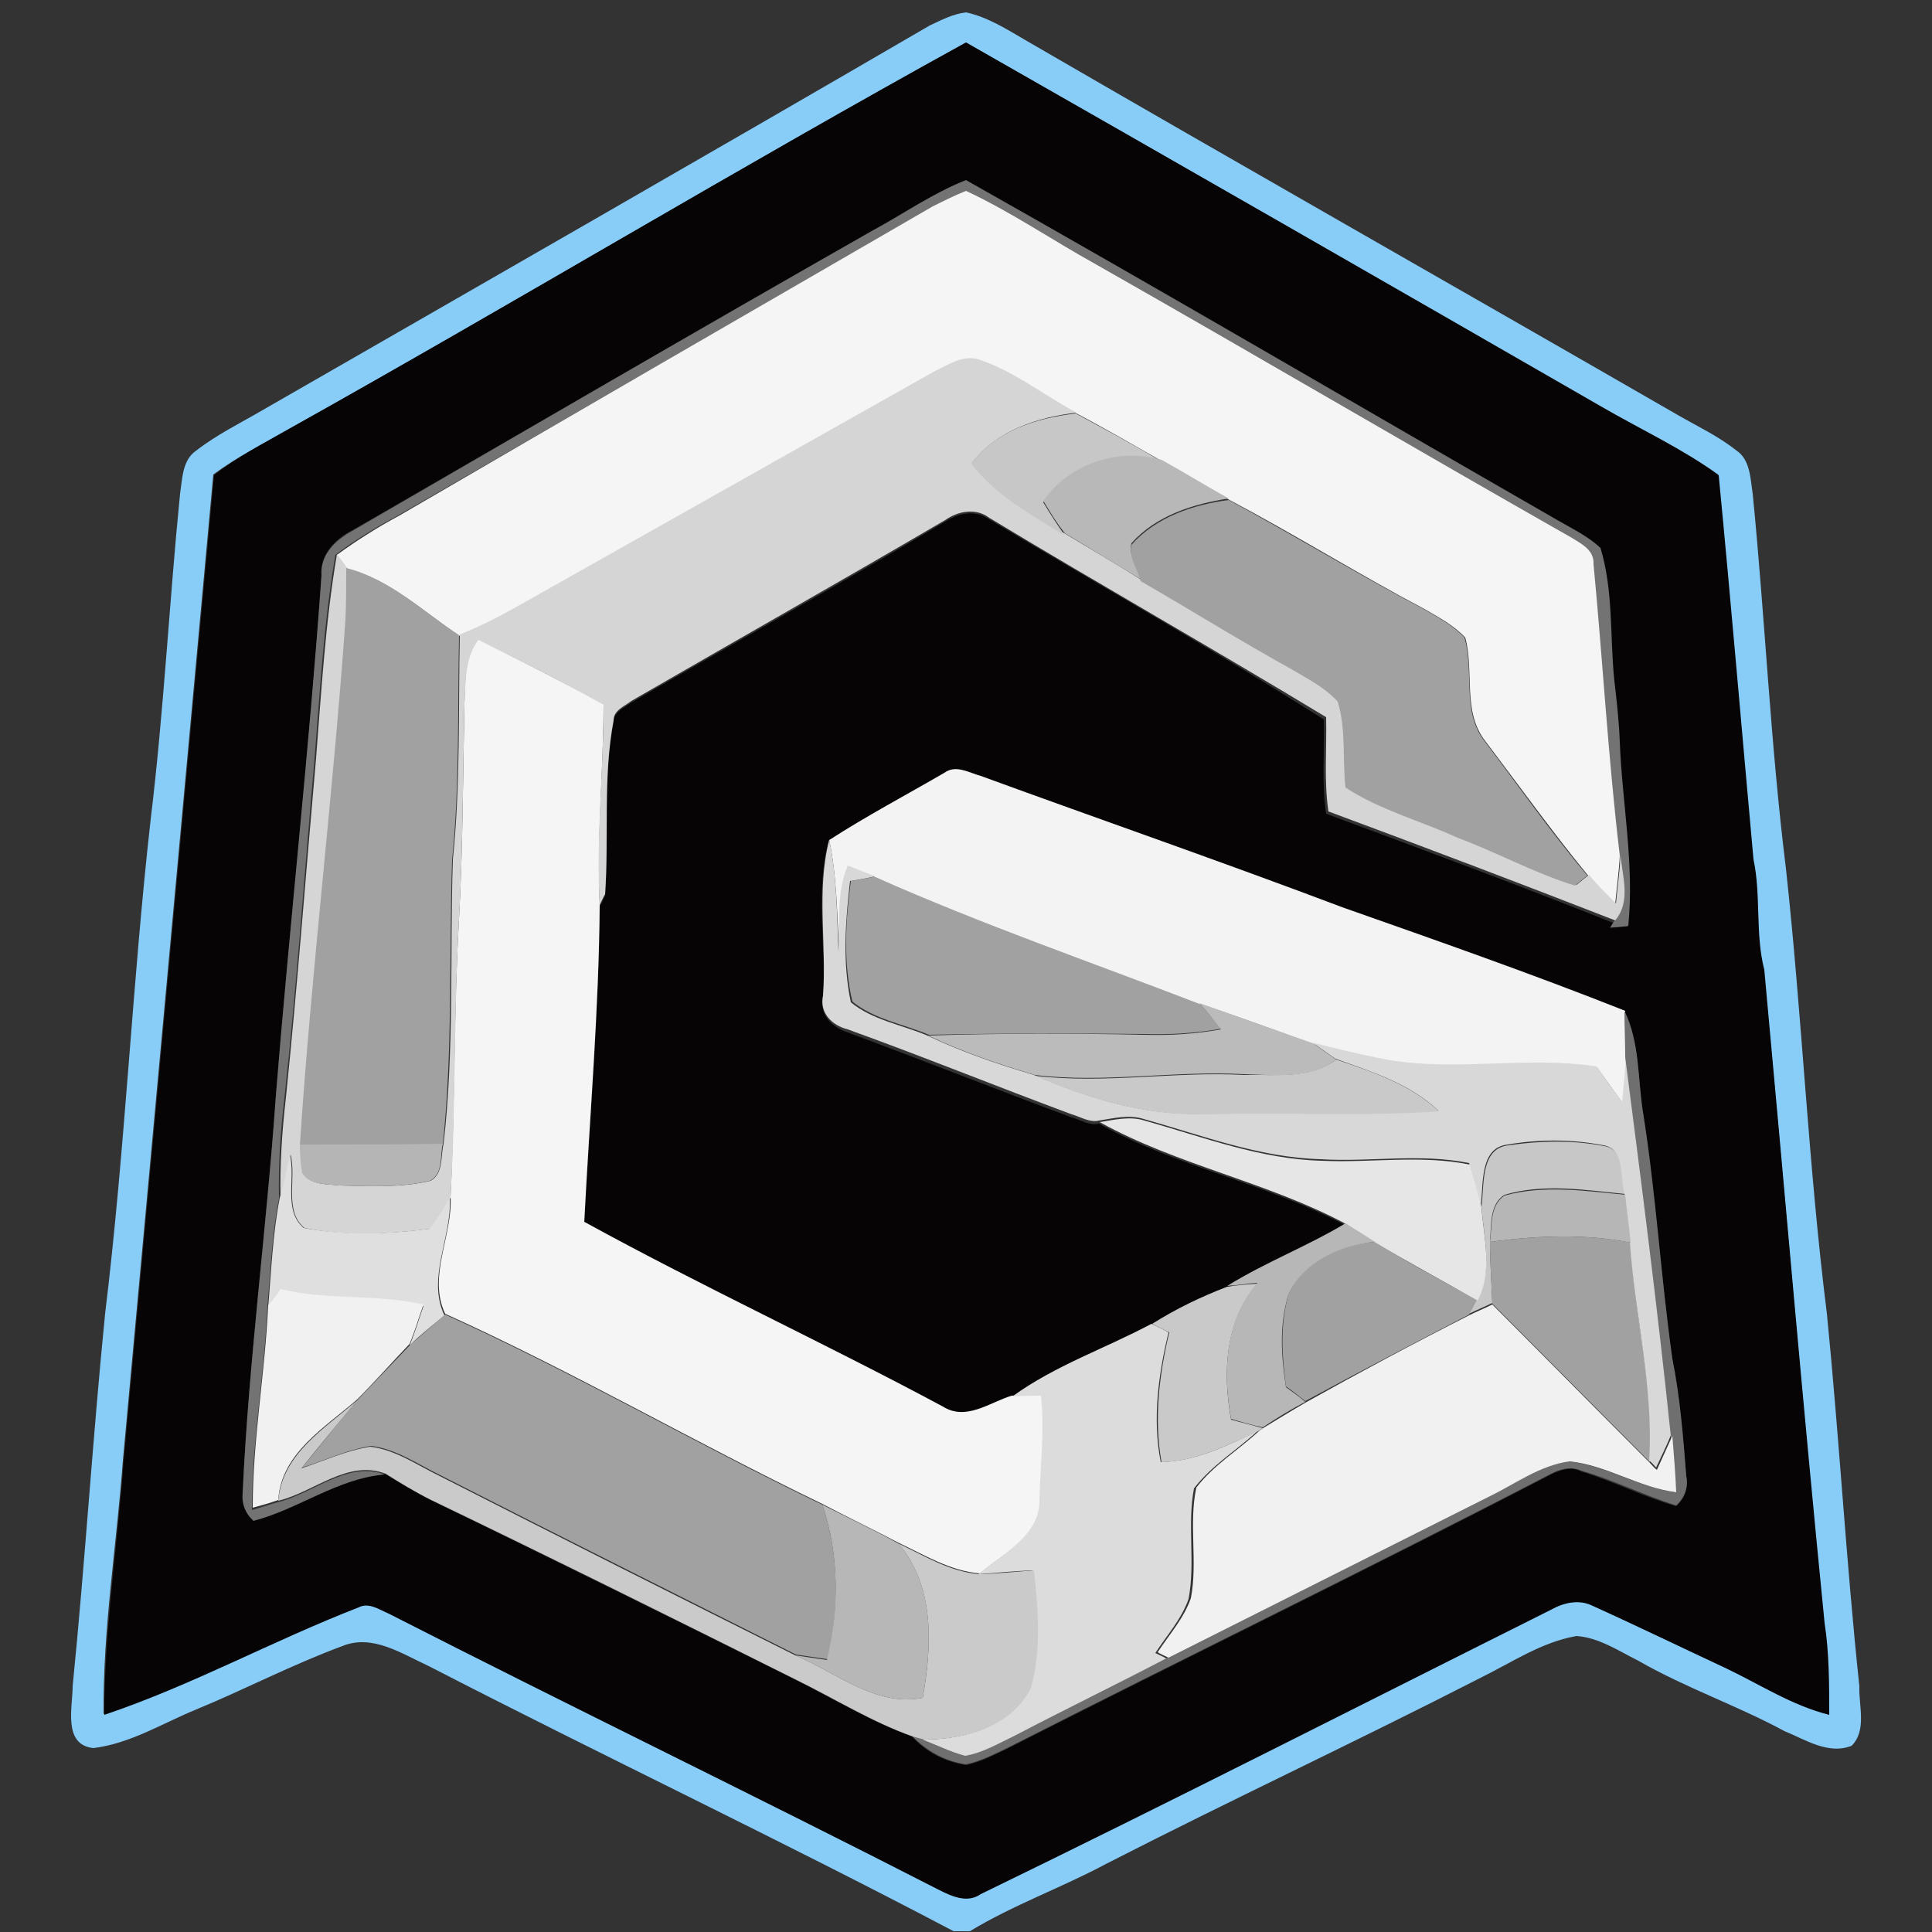 <?xml version="1.0" encoding="utf-8"?>
<!-- Generator: Adobe Illustrator 26.0.3, SVG Export Plug-In . SVG Version: 6.00 Build 0)  -->
<svg version="1.1" id="Layer_1" xmlns="http://www.w3.org/2000/svg" xmlns:xlink="http://www.w3.org/1999/xlink" x="0px" y="0px"
	 viewBox="0 0 250 250" style="enable-background:new 0 0 250 250;" xml:space="preserve">
<rect x="0" y="0" width="250" height="250" fill="#333333" stroke="none"/>
<style type="text/css">
	.st0{fill:#88CCF8;}
	.st1{fill:#060404;}
	.st2{fill:#737373;}
	.st3{fill:#F5F5F5;}
	.st4{fill:#D5D5D5;}
	.st5{fill:#C7C7C7;}
	.st6{fill:#B8B8B8;}
	.st7{fill:#A1A1A1;}
	.st8{fill:#F3F3F3;}
	.st9{fill:#D8D8D8;}
	.st10{fill:#BBBBBB;}
	.st11{fill:#6F6F6F;}
	.st12{fill:#C9C9C9;}
	.st13{fill:#E6E6E6;}
	.st14{fill:#B5B5B5;}
	.st15{fill:#DFDFDF;}
	.st16{fill:#B6B6B6;}
	.st17{fill:#B7B7B7;}
	.st18{fill:#F1F1F1;}
	.st19{fill:#DCDCDC;}
	.st20{fill:#CACACA;}
</style>
<g id="_x23_88ccf8ff">
	<path class="st0" d="M120.3,3.3c1.5-0.7,3-1.5,4.7-1.7c2.8,0.6,5.3,2.2,7.7,3.6c28.1,16.3,56.3,32.3,84.4,48.5
		c2.6,1.5,5.2,2.7,7.6,4.6c1.8,1.2,1.8,3.7,2.1,5.6c1.6,16.2,2.3,32.4,4.3,48.5c2.1,19.2,2.9,38.5,5.3,57.6
		c1.6,16.1,2.5,32.2,4.2,48.2c-0.1,2.5,1,5.7-1,7.7c-3,1.2-6-0.8-8.7-1.9c-6.1-3.3-12.8-5.6-18.9-9.1c-2.6-1.3-5.1-3-8-3.2
		c-4.6,0.8-8.5,3.5-12.6,5.5c-16,8.2-32.3,15.8-48.3,24c-5.8,3.1-12,5.3-17.6,8.7h-2.1C101,238.1,78,227.2,55.5,215.6
		c-3.5-1.6-7.3-4.2-11.2-2.6c-6.5,2.4-12.6,5.6-18.9,8.2c-4.4,1.8-8.5,4.4-13.3,5c-4-0.4-2.7-5.3-2.7-8c1.6-16,2.6-32.2,4.2-48.2
		c2.6-21.3,3.5-42.7,5.9-64c1.7-14,2.4-28.1,3.8-42.1c0.3-2,0.3-4.4,2.1-5.6c2.7-2.1,5.8-3.6,8.7-5.3C62.8,36.5,91.6,20,120.3,3.3
		 M37.4,55.5c-3.3,1.9-6.7,3.6-9.8,5.9c-3.9,42.5-7.8,85.1-11.7,127.6c-0.8,10.9-2.6,21.8-2.5,32.8c11.2-3.9,21.8-9.6,32.9-13.9
		c1.3-0.8,2.7,0.2,3.9,0.8c23.7,12.1,47.6,23.7,71.3,35.8c1.6,0.8,3.6,1.8,5.3,0.5c24.7-12,49.2-24.5,73.8-36.8
		c1.7-0.9,3.7-1.4,5.4-0.5c5.8,2.7,11.5,5.4,17.3,8.1c4.4,2.1,8.6,4.8,13.3,6c0-4,0-7.9-0.6-11.9c-2.8-28.2-5.1-56.3-7.8-84.5
		c-1.2-4.7-0.4-9.6-1.4-14.3c-1.5-16.6-2.9-33.2-4.5-49.7c-4.7-3.4-10.1-5.9-15.1-8.8C179.9,36.9,152.4,21.1,125,5.5
		C95.6,21.7,66.8,39.1,37.4,55.5z"/>
</g>
<g id="_x23_060404ff">
	<path class="st1" d="M37.4,55.5c29.3-16.4,58.2-33.8,87.6-50c27.5,15.7,54.9,31.4,82.3,47.2c5,2.9,10.4,5.4,15.1,8.8
		c1.6,16.6,3,33.2,4.5,49.7c1,4.7,0.2,9.6,1.4,14.3c2.6,28.2,5,56.4,7.8,84.5c0.6,3.9,0.6,7.9,0.6,11.9c-4.8-1.2-8.9-3.9-13.3-6
		c-5.8-2.7-11.5-5.5-17.3-8.1c-1.8-0.9-3.8-0.4-5.4,0.5c-24.6,12.3-49.1,24.8-73.8,36.8c-1.7,1.2-3.7,0.3-5.3-0.5
		c-23.6-12.1-47.6-23.7-71.3-35.8c-1.2-0.5-2.6-1.5-3.9-0.8c-11.1,4.3-21.6,10.1-32.9,13.9c0-11,1.7-21.9,2.5-32.8
		c3.9-42.5,7.8-85.1,11.7-127.6C30.7,59.1,34.1,57.4,37.4,55.5 M112.8,29.9C90.3,42.7,68,55.7,45.6,68.6c-2.2,1.1-4.2,3.1-4,5.8
		c-1.5,22.5-4.1,44.8-5.9,67.3c-1.2,17.2-3.5,34.2-4.3,51.4c-0.2,1.4,0.3,2.6,1.4,3.6c5.9-1.6,10.9-5.6,17-6c2,1.2,3.9,2.4,5.9,3.4
		c15.7,7.6,31.4,15.4,47.1,23.2c5,2.5,9.9,5.5,15.2,7.4c1.8,2,4.3,3.3,7,3.7c1.9-0.4,3.6-1.3,5.3-2.1c23.4-11.9,47.1-23.4,70.4-35.5
		c1.2-0.6,2.6-1.1,3.9-0.4c4.2,1.3,8.1,3.3,12.3,4.5c1.1-1,1.6-2.4,1.3-3.8c-0.4-5.1-0.8-10.2-1.8-15.2c-1.5-10.6-2.2-21.3-3.8-31.9
		c-0.7-4.4-0.4-9.1-2.4-13.1c-12.1-4.8-24.3-9.1-36.6-13.4c-15.5-5.9-31.2-11.3-46.8-17c-1.5-0.5-3.2-1.6-4.7-0.4
		c-4.9,2.9-10.1,5.6-14.9,8.7c-1.7,6.6-0.3,13.6-0.7,20.4c-0.5,2.2,1.3,3.8,3.2,4.4c9.7,3.6,19.3,7.4,29,11c1.1,0.3,2.3,1.1,3.5,0.8
		c10,5.6,21.6,7.7,31.8,13.1c-4.9,3.1-10.4,5.1-15.3,8.3c-3.4,1.3-6.7,2.9-9.8,4.7c-6,3.2-12.5,5.4-18,9.4c-2.9,0.8-5.9,3.3-8.9,1.4
		c-15.3-8.2-31.2-15.5-46.4-23.9c0.7-13.7,1.9-27.3,2-41.1c0.2-0.3,0.5-1,0.7-1.4c0.6-7.5-0.3-15.1,1.1-22.5c0-1.3,1.4-1.8,2.3-2.5
		c13.5-7.8,27.1-15.4,40.6-23.4c1.7-1.1,3.9-1.6,5.7-0.3c14.4,8.6,29.1,16.9,43.3,25.9c0.1,4.1-0.3,8.2,0.3,12.2
		c12.4,4.6,24.8,9.2,37.1,14.1l-0.4,0.7c0.6-0.1,1.8-0.2,2.3-0.2c0.8-7.9-0.8-15.8-1.1-23.8c-0.1-2.6-0.4-5.3-0.7-7.9
		c-0.6-5.7-0.1-11.7-1.8-17.2c-1.6-1.5-3.5-2.4-5.4-3.5c-25.6-14.6-51-29.6-76.7-44.1C120.7,25,116.8,27.7,112.8,29.9z"/>
</g>
<g id="_x23_737373ff">
	<path class="st2" d="M112.8,29.9c4.1-2.2,7.9-4.9,12.2-6.6c25.7,14.5,51.1,29.4,76.7,44.1c1.9,1.1,3.8,2,5.4,3.5
		c1.7,5.6,1.2,11.5,1.8,17.2c0.3,2.6,0.6,5.2,0.7,7.9c0.3,7.9,1.9,15.8,1.1,23.8c-0.6,0.1-1.8,0.2-2.3,0.2l0.4-0.7
		c2.1-2.4,1-5.6,0.7-8.5c-1.5-12.5-2.2-25.1-3.4-37.7c0.1-1.8-1.6-2.6-2.8-3.4c-20.6-11.7-41-23.7-61.6-35.4
		c-5.6-3.1-11-6.8-16.8-9.5c-1.4,0.6-2.9,1.2-4.3,2c-23,13.3-46,26.6-69.1,39.9c-2.8,1.5-5.6,3.2-8.1,5.1c-1.5,8.7-2,17.6-2.7,26.4
		c-1.3,14.6-2.3,29.3-3.9,43.9c-0.5,4.3-0.8,8.6-0.7,13c-0.9,4.6-1.1,9.4-1.5,14.1c-0.4,8.8-2,17.4-2,26.2c1.1-0.3,2.2-0.7,3.3-1
		c4.6-1.1,9-5.4,13.9-3.6c-6.1,0.5-11.2,4.5-17,6c-1.1-1-1.5-2.2-1.4-3.6c0.8-17.2,3.1-34.2,4.3-51.4c1.8-22.4,4.3-44.8,5.9-67.3
		c-0.2-2.7,1.8-4.6,4-5.8C68,55.7,90.3,42.7,112.8,29.9z"/>
</g>
<g id="_x23_f5f5f5ff">
	<path class="st3" d="M120.7,26.7c1.4-0.7,2.8-1.4,4.3-2c5.8,2.7,11.2,6.4,16.8,9.5c20.6,11.7,41,23.7,61.6,35.4
		c1.3,0.8,2.9,1.6,2.8,3.4c1.2,12.5,1.9,25.2,3.4,37.7c-0.1,2.1-0.4,4.2-0.6,6.3c-1.2-1.2-2.4-2.4-3.5-3.7
		c-4.6-5.6-8.9-11.6-13.3-17.4c-3-3.8-1.4-9-2.6-13.4c-1.5-1.6-3.4-2.6-5.3-3.7c-8.5-4.5-16.7-9.6-25.2-14.1c-2.9-1.6-5.8-3.4-8.7-5
		c-3.7-2.1-7.3-4.2-11.1-6.2c-4.2-2.3-8.1-5.3-12.7-6.9c-2-0.6-3.8,0.7-5.6,1.5c-18.1,10.2-36.2,20.4-54.3,30.7
		c-2.3,1.3-4.8,2.4-7.2,3.5c-4.7-3.1-9-7.3-14.6-8.7c-0.3-0.5-1-1.3-1.3-1.8c2.6-1.9,5.3-3.6,8.1-5.1C74.7,53.3,97.7,40,120.7,26.7z
		"/>
	<path class="st3" d="M60.1,90.9c0.1-2.8,0-5.9,1.8-8.2c5.4,2.8,10.9,5.5,16.2,8.4c0,8.6-0.9,17.2-0.5,25.9
		c-0.1,13.7-1.3,27.4-2,41.1c15.3,8.4,31.1,15.7,46.4,23.9c3,1.9,6-0.5,8.9-1.4c1.3-0.1,2.7-0.1,4-0.1c0.5,4.5-0.1,9-0.2,13.5
		c0,4.7-4.8,7-7.9,9.6c-3.8-0.3-7.2-2.4-10.6-4c-3.2-1.7-6.6-3.3-9.8-5c-16.4-7.9-32.2-17.1-48.8-24.6c-2.3-4.9,1-10.1,0.7-15.2
		c0.6-12,0.4-24,1.1-36C59.9,109.6,59.9,100.3,60.1,90.9z"/>
</g>
<g id="_x23_d5d5d5ff">
	<path class="st4" d="M121,48c1.7-0.8,3.6-2.1,5.6-1.5c4.6,1.5,8.4,4.6,12.7,6.9c-5.1,0.6-10.3,2.3-13.5,6.5
		c3.1,4.1,7.7,6.6,12.1,9.2c3.3,2,6.6,3.9,9.9,6c6.6,3.8,13.1,7.8,19.7,11.5c2,1.2,4.2,2.3,5.8,4.1c1,3.6,0.6,7.4,1,11.1
		c4.4,3,9.6,4.4,14.5,6.5c5.1,2,9.9,4.6,15.2,6.2c0.4-0.3,1.2-1,1.6-1.3c1.1,1.3,2.3,2.5,3.5,3.7c0.2-2.1,0.5-4.2,0.6-6.3
		c0.2,2.8,1.4,6-0.7,8.5c-12.3-4.8-24.7-9.5-37.1-14.1c-0.6-4-0.2-8.1-0.3-12.2C157.1,84,142.4,75.7,128,67c-1.7-1.3-4-0.9-5.7,0.3
		c-13.5,7.9-27.1,15.6-40.6,23.4c-0.9,0.7-2.3,1.2-2.3,2.5c-1.4,7.4-0.6,15-1.1,22.5c-0.2,0.3-0.5,1-0.7,1.4
		c-0.5-8.7,0.5-17.3,0.5-25.9c-5.3-3-10.8-5.7-16.2-8.4c-1.8,2.4-1.6,5.4-1.8,8.2c-0.2,9.3-0.2,18.7-0.7,28c-0.7,12-0.4,24-1.1,36
		c-0.8,1.4-1.8,2.7-2.6,4c-5.4,0.7-11,1-16.3-0.1c-2.7-2.2-1-6.4-1.8-9.5c-0.5,1.9-0.8,3.7-1.3,5.6c-0.1-4.3,0.2-8.7,0.7-13
		c1.5-14.6,2.6-29.3,3.9-43.9c0.7-8.8,1.2-17.6,2.7-26.4c0.3,0.4,1,1.3,1.3,1.8c0,2.2,0,4.4-0.1,6.6c-1.6,22.7-4.4,45.3-5.9,68
		c0,1.2,0.1,2.5,0.3,3.7c1,1.6,3.2,1.4,4.8,1.6c3.9,0.1,7.9,0.3,11.7-0.6c1.7-0.9,1.3-3.2,1.7-4.8c1.4-12.2,0.8-24.5,1.2-36.8
		c1-9.7,0.7-19.4,0.9-29.1c2.5-1,4.9-2.2,7.2-3.5C84.8,68.4,102.9,58.2,121,48z"/>
</g>
<g id="_x23_c7c7c7ff">
	<path class="st5" d="M125.7,60c3.2-4.3,8.4-5.9,13.5-6.5c3.7,2,7.4,4,11.1,6.2c-5.7-1.6-11.9,0.4-15.3,5.3c0.9,1.5,1.8,2.9,2.8,4.3
		C133.4,66.6,128.8,64.1,125.7,60z"/>
	<path class="st5" d="M191.7,156.1c0.4-2.7-0.2-7.5,3.5-7.9c4.1-0.6,8.3-0.7,12.4,0.1c2.8,0.5,2.1,4.1,2.7,6.2
		c-5.1-0.5-10.5-1.4-15.6,0.1c-2,1.2-1.7,4-1.9,6c0,2.7,0.2,5.3,0.3,8c-1,0.5-2,0.9-3,1.4c0.3-0.5,0.8-1.5,1-1.9
		C193.2,164.5,192,160.1,191.7,156.1z"/>
</g>
<g id="_x23_b8b8b8ff">
	<path class="st6" d="M135,64.8c3.4-4.8,9.6-6.9,15.3-5.3c2.9,1.6,5.8,3.4,8.7,5c-4.6,0.7-9.4,2.2-12.6,5.8
		c-0.4,1.6,0.8,3.1,1.3,4.7c-3.3-2-6.6-4-9.9-6C136.8,67.8,135.9,66.3,135,64.8z"/>
</g>
<g id="_x23_a1a1a1ff">
	<path class="st7" d="M146.4,70.5c3.2-3.6,8-5.2,12.6-5.8c8.5,4.6,16.7,9.6,25.2,14.1c1.9,1.1,3.8,2.1,5.3,3.7
		c1.3,4.4-0.4,9.6,2.6,13.4c4.4,5.8,8.6,11.8,13.3,17.4c-0.4,0.3-1.2,1-1.6,1.3c-5.2-1.6-10.1-4.3-15.2-6.2
		c-4.8-2.2-10.1-3.6-14.5-6.5c-0.4-3.7,0.1-7.5-1-11.1c-1.6-1.8-3.8-2.9-5.8-4.1c-6.7-3.7-13.1-7.7-19.7-11.5
		C147.2,73.6,146,72.1,146.4,70.5z"/>
	<path class="st7" d="M44.8,73.5c5.6,1.4,9.9,5.6,14.6,8.7c-0.2,9.7,0.1,19.4-0.9,29.1c-0.4,12.3,0.1,24.6-1.2,36.8
		c-6.2,0.1-12.3,0-18.5,0.1c1.5-22.7,4.3-45.3,5.9-68C44.8,77.9,44.8,75.7,44.8,73.5z"/>
	<path class="st7" d="M110.1,114c0.8-0.1,2.4-0.4,3.2-0.6c13.7,6.1,27.9,10.9,41.9,16.4c1,1.1,1.9,2.2,2.9,3.3
		c-3.3,0.6-6.7,0.8-10,0.7c-9.3-0.1-18.6-0.1-27.9,0.1c-3.3-1.4-7.1-2-9.9-4.3C109.1,124.6,109.4,119.2,110.1,114z"/>
	<path class="st7" d="M192.8,160.7c6-0.8,12.2-1.1,18.2,0.1c0.5,9.5,3.1,18.9,2.5,28.4c-6.8-6.8-13.6-13.7-20.4-20.5
		C193,166.1,192.8,163.4,192.8,160.7z"/>
	<path class="st7" d="M166.7,167.6c1.9-4.4,6.6-6.6,11.2-6.9c4.3,2.7,8.8,5.1,13.2,7.5c-0.3,0.5-0.8,1.5-1,1.9
		c-7.1,3.7-14.2,7.4-21.2,11.2c-0.8-0.6-1.6-1.3-2.5-1.9C165.9,175.6,165.6,171.5,166.7,167.6z"/>
	<path class="st7" d="M53.1,174c1.5-1.3,3-2.6,4.5-3.9c16.6,7.5,32.4,16.7,48.8,24.6c2.2,6.4,2.2,13.5,0.7,20
		c-1.4-0.2-2.8-0.4-4.1-0.6c-15.3-7.7-30.7-15.4-46-23.2c-2.9-1.4-5.7-3.4-9-3.8c-3.1,0.5-6,1.9-8.9,2.8c2.4-2.9,4.7-5.9,7.2-8.8
		C48.5,178.8,50.8,176.4,53.1,174z"/>
</g>
<g id="_x23_f3f3f3ff">
	<path class="st8" d="M107.3,108.7c4.8-3.1,9.9-5.8,14.9-8.7c1.5-1.1,3.2,0,4.7,0.4c15.6,5.7,31.2,11.1,46.8,17
		c12.2,4.3,24.5,8.6,36.6,13.4c0,2,0.1,3.9,0.2,5.9c-0.1,2-0.3,4.1-0.5,6.1c-1.1-1.5-2.2-3.1-3.3-4.6c-9-1.4-18.2,0.7-27.2-0.9
		c-3.2-0.6-6.4-1.5-9.6-2.2c-4.9-1.8-9.8-3.6-14.7-5.2c-14-5.4-28.2-10.3-41.9-16.4c-1.2-0.5-2.3-0.9-3.5-1.4
		c-1.5,3.5-1,7.4-1.2,11.1C108.3,118.3,108.3,113.4,107.3,108.7z"/>
</g>
<g id="_x23_d8d8d8ff">
	<path class="st9" d="M107.3,108.7c1,4.7,1,9.6,1.2,14.4c0.2-3.7-0.3-7.6,1.2-11.1c1.2,0.5,2.3,0.9,3.5,1.4
		c-0.8,0.2-2.4,0.5-3.2,0.6c-0.6,5.2-1,10.5,0.1,15.7c2.8,2.3,6.6,2.9,9.9,4.3c4.4,2.1,9.1,3.7,13.8,5.1c7,3,14.4,5.3,22.1,5
		c10.1-0.2,20.1,0.3,30.2-0.4c-3.7-3.5-8.6-5-13.3-6.7c-1-0.7-2-1.4-3-2.1c3.2,0.8,6.4,1.6,9.6,2.2c9,1.6,18.2-0.5,27.2,0.9
		c1.1,1.6,2.2,3.1,3.3,4.6c0.2-2,0.4-4.1,0.5-6.1c2.1,16.3,4.2,32.6,5.9,49c-0.6,1.5-1.3,2.9-2,4.4c-0.2-0.2-0.6-0.7-0.9-0.9
		c0.6-9.6-1.9-18.9-2.5-28.4c-0.2-2.1-0.5-4.1-0.7-6.2c-0.6-2.1,0.1-5.7-2.7-6.2c-4.1-0.8-8.3-0.8-12.4-0.1
		c-3.7,0.4-3.1,5.2-3.5,7.9c-0.4-1.9-1-3.7-1.5-5.5c-6.4-1.3-12.8-0.1-19.2-0.5c-7.9-0.2-15.4-3.1-22.9-5.2
		c-1.9-0.6-3.9-0.1-5.8,0.2c-1.2,0.3-2.4-0.5-3.5-0.8c-9.7-3.6-19.3-7.5-29-11c-2-0.5-3.7-2.1-3.2-4.4
		C107,122.3,105.6,115.3,107.3,108.7z"/>
</g>
<g id="_x23_bbbbbbff">
	<path class="st10" d="M155.2,129.8c4.9,1.7,9.8,3.5,14.7,5.2c1,0.7,2,1.4,3,2.1c-3.4,2.6-7.9,2-11.9,1.9
		c-9.1-0.5-18.1,1.2-27.1,0.1c-4.7-1.4-9.4-3-13.8-5.1c9.3-0.3,18.6-0.3,27.9-0.1c3.4,0.1,6.7-0.1,10-0.7
		C157.1,132,156.2,130.9,155.2,129.8z"/>
</g>
<g id="_x23_6f6f6fff">
	<path class="st11" d="M210.2,130.8c2,4.1,1.7,8.7,2.4,13.1c1.7,10.6,2.3,21.3,3.8,31.9c1,5,1.4,10.1,1.8,15.2
		c0.3,1.4-0.2,2.8-1.3,3.8c-4.2-1.3-8.1-3.3-12.3-4.5c-1.3-0.6-2.7-0.2-3.9,0.4c-23.3,12.1-47,23.6-70.4,35.5
		c-1.7,0.8-3.4,1.7-5.3,2.1c-2.7-0.4-5.1-1.7-7-3.7c0.4,0.1,1.1,0.3,1.5,0.4c1.8,0.7,3.6,1.5,5.5,2.1c2.3-0.5,4.3-1.6,6.4-2.6
		c6.5-3.4,13.1-6.6,19.6-10c13.9-6.9,27.8-13.9,41.6-20.9c3.4-1.6,6.6-4,10.3-4.5c4.8,0.5,9,3.3,13.8,4c-0.1-2.4-0.3-4.9-0.5-7.3
		c-1.7-16.4-3.8-32.7-5.9-49C210.3,134.8,210.2,132.8,210.2,130.8z"/>
</g>
<g id="_x23_c9c9c9ff">
	<path class="st12" d="M172.9,137.1c4.7,1.6,9.6,3.2,13.3,6.7c-10,0.7-20.1,0.1-30.2,0.4c-7.7,0.2-15.1-2-22.1-5
		c9,1.1,18.1-0.6,27.1-0.1C165,139,169.4,139.7,172.9,137.1z"/>
	<path class="st12" d="M158.8,166.5c1.3-0.2,2.6-0.3,3.9-0.4c-4.2,4.9-4.5,11.5-3.4,17.6c1.4,0.4,2.7,0.7,4.1,1.1l-0.6,0.4
		c-4,1.8-8,3.9-12.5,4c-1-5.6-0.3-11.3,1-16.8c-0.6-0.3-1.7-0.8-2.2-1.1C152.1,169.4,155.4,167.8,158.8,166.5z"/>
</g>
<g id="_x23_e6e6e6ff">
	<path class="st13" d="M142.3,145.2c1.9-0.3,3.9-0.8,5.8-0.2c7.5,2.1,15,5,22.9,5.2c6.4,0.3,12.9-0.8,19.2,0.5
		c0.5,1.8,1.1,3.6,1.5,5.5c0.3,4,1.5,8.3-0.5,12.1c-4.4-2.5-8.9-4.9-13.2-7.5c-1.3-0.8-2.6-1.6-3.8-2.4
		C163.9,152.9,152.4,150.8,142.3,145.2z"/>
</g>
<g id="_x23_b5b5b5ff">
	<path class="st14" d="M38.8,148.1c6.2,0,12.3,0,18.5-0.1c-0.4,1.6,0.1,3.9-1.7,4.8c-3.8,0.9-7.8,0.7-11.7,0.6
		c-1.6-0.2-3.8,0-4.8-1.6C38.9,150.6,38.8,149.3,38.8,148.1z"/>
</g>
<g id="_x23_dfdfdfff">
	<path class="st15" d="M36.2,155c0.5-1.8,0.9-3.7,1.3-5.6c0.8,3.1-0.9,7.2,1.8,9.5c5.4,1,10.9,0.8,16.3,0.1c0.9-1.3,1.8-2.6,2.6-4
		c0.3,5.1-3,10.3-0.7,15.2c-1.5,1.3-3.1,2.5-4.5,3.9c0.7-1.7,1.2-3.4,1.8-5.1c-6.1-1.4-12.4-0.5-18.5-2c-0.5,0.7-1.1,1.5-1.6,2.2
		C35.1,164.4,35.3,159.6,36.2,155z"/>
</g>
<g id="_x23_b6b6b6ff">
	<path class="st16" d="M194.7,154.7c5.1-1.4,10.4-0.6,15.6-0.1c0.2,2,0.5,4.1,0.7,6.2c-6-1.2-12.2-0.9-18.2-0.1
		C193.1,158.7,192.7,156,194.7,154.7z"/>
</g>
<g id="_x23_b7b7b7ff">
	<path class="st17" d="M174.1,158.3c1.3,0.8,2.6,1.6,3.8,2.4c-4.5,0.4-9.3,2.6-11.2,6.9c-1.2,3.9-0.9,8-0.3,11.9
		c0.8,0.6,1.7,1.2,2.5,1.9c-1.9,1-3.7,2.1-5.5,3.3c-1.4-0.3-2.8-0.7-4.1-1.1c-1.1-6.1-0.8-12.7,3.4-17.6c-1.3,0.1-2.6,0.3-3.9,0.4
		C163.6,163.4,169.1,161.3,174.1,158.3z"/>
	<path class="st17" d="M106.4,194.7c3.3,1.7,6.6,3.2,9.8,5c4.8,5.5,4.4,13.2,3.2,20c-6.1,1.2-11.2-3.3-16.5-5.5
		c1.4,0.2,2.7,0.4,4.1,0.6C108.6,208.2,108.6,201.1,106.4,194.7z"/>
</g>
<g id="_x23_f1f1f1ff">
	<path class="st18" d="M36.3,166.8c6.1,1.5,12.4,0.6,18.5,2c-0.6,1.7-1.1,3.4-1.8,5.1c-2.3,2.4-4.5,4.9-6.8,7.2
		c-4.1,3.6-9.8,6.9-10.2,13c-1.1,0.4-2.2,0.7-3.3,1c0-8.8,1.6-17.4,2-26.2C35.3,168.3,35.8,167.6,36.3,166.8z"/>
	<path class="st18" d="M190.1,170.2c1-0.5,2-0.9,3-1.4c6.8,6.8,13.6,13.7,20.4,20.5c0.2,0.2,0.6,0.7,0.9,0.9c0.7-1.5,1.3-2.9,2-4.4
		c0.2,2.4,0.4,4.9,0.5,7.3c-4.8-0.6-9-3.5-13.8-4c-3.8,0.5-7,2.9-10.3,4.5c-13.9,7-27.7,13.9-41.6,20.9c-0.4-0.2-1.1-0.5-1.4-0.7
		c1.5-2.3,3.4-4.4,4.3-7c0.9-4.7-0.3-9.6,0.7-14.3c2.2-2.9,5.5-4.9,8.2-7.4l0.6-0.4c1.8-1.1,3.6-2.2,5.5-3.3
		C175.9,177.6,183,173.8,190.1,170.2z"/>
</g>
<g id="_x23_dcdcdcff">
	<path class="st19" d="M131,180.7c5.5-4,12-6.2,18-9.4c0.6,0.3,1.7,0.8,2.2,1.1c-1.3,5.5-2.1,11.2-1,16.8c4.5-0.1,8.5-2.1,12.5-4
		c-2.7,2.5-5.9,4.4-8.2,7.4c-0.9,4.7,0.2,9.6-0.7,14.3c-0.9,2.6-2.8,4.7-4.3,7c0.4,0.2,1.1,0.5,1.4,0.7c-6.5,3.4-13.1,6.6-19.6,10
		c-2.1,1-4.1,2.2-6.4,2.6c-1.9-0.5-3.7-1.4-5.5-2.1c5.3,0,11.3-1.6,13.8-6.7c1.4-4.9,0.9-10.1,0.4-15.2c-2.3,0.1-4.6,0.3-7,0.5
		c3.1-2.6,8-5,7.9-9.6c0.1-4.5,0.7-9,0.2-13.5C133.7,180.6,132.3,180.6,131,180.7z"/>
</g>
<g id="_x23_cacacaff">
	<path class="st20" d="M36,194.2c0.5-6.1,6.1-9.4,10.2-13c-2.4,2.9-4.8,5.8-7.2,8.8c3-1,5.8-2.3,8.9-2.8c3.3,0.4,6.1,2.4,9,3.8
		c15.3,7.8,30.6,15.5,46,23.2c5.3,2.2,10.4,6.7,16.5,5.5c1.2-6.7,1.6-14.5-3.2-20c3.4,1.6,6.7,3.7,10.6,4c2.3-0.1,4.6-0.3,7-0.5
		c0.5,5,1,10.2-0.4,15.2c-2.5,5.1-8.6,6.7-13.8,6.7c-0.4-0.1-1.1-0.3-1.5-0.4c-5.3-1.9-10.1-4.9-15.2-7.4
		c-15.6-7.8-31.3-15.6-47.1-23.2c-2-1-4-2.2-5.9-3.4C45,188.8,40.6,193.1,36,194.2z"/>
</g>
</svg>
